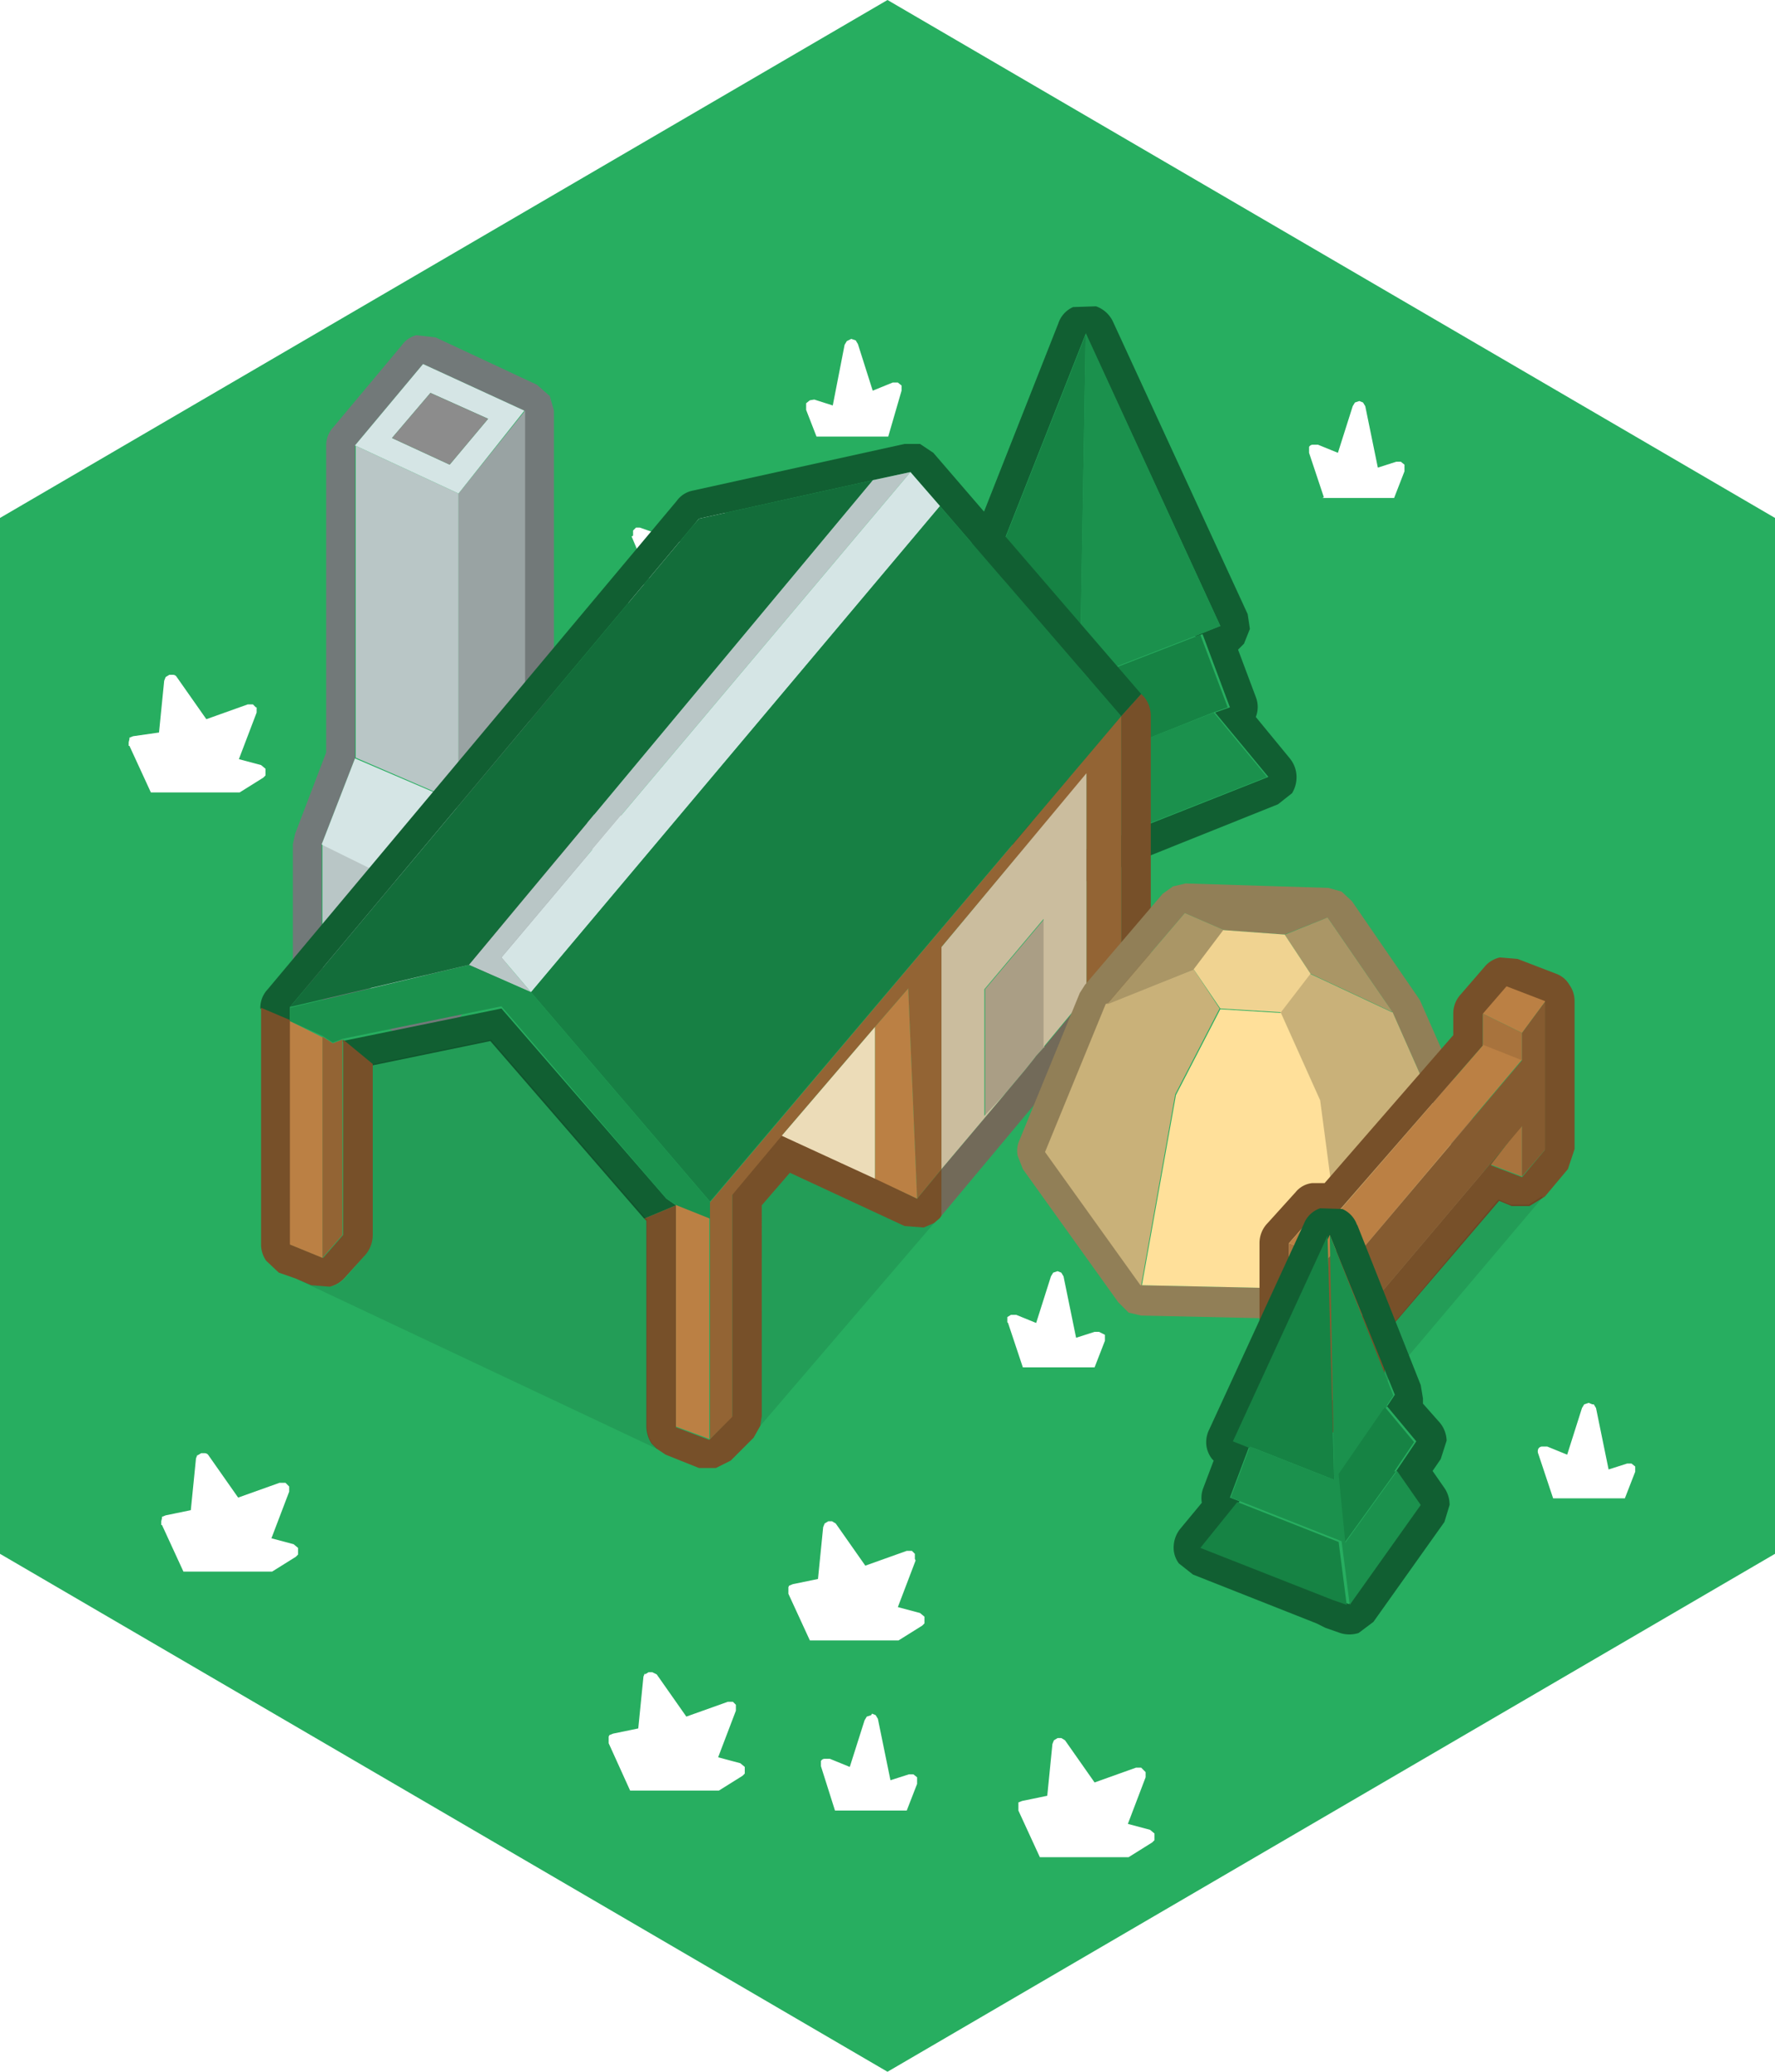 <svg xmlns="http://www.w3.org/2000/svg" xmlns:xlink="http://www.w3.org/1999/xlink" viewBox="0 0 120 140"><defs><style>.cls-1{fill:#27ae60;}.cls-2{fill:url(#linear-gradient);}.cls-3{fill:url(#linear-gradient-2);}.cls-4{fill:url(#linear-gradient-3);}.cls-5{fill:url(#linear-gradient-4);}.cls-6{fill:url(#linear-gradient-5);}.cls-7{fill:url(#linear-gradient-6);}.cls-8{fill:url(#linear-gradient-7);}.cls-9{fill:url(#linear-gradient-8);}.cls-10{fill:url(#linear-gradient-9);}.cls-11{fill:url(#linear-gradient-10);}.cls-12{fill:url(#linear-gradient-11);}.cls-13{fill:url(#linear-gradient-12);}.cls-14{fill:url(#linear-gradient-13);}.cls-15{fill:url(#linear-gradient-14);}.cls-16{fill:url(#linear-gradient-15);}.cls-17{fill:#115f32;}.cls-18{fill:#10773c;}.cls-19{fill:#168344;}.cls-20{fill:#1b914d;}.cls-21{fill:#727979;}.cls-22{fill:#b9c6c6;}.cls-23{fill:#99a3a3;}.cls-24{fill:#d5e5e5;}.cls-25{fill:#8c8c8c;}.cls-26{fill:#775029;}.cls-27{fill:#178044;}.cls-28{fill:#136d3a;}.cls-29{fill:#726a59;}.cls-30{fill:#aa9e85;}.cls-31{fill:#936434;}.cls-32{fill:#cbbd9e;}.cls-33{fill:#bb8044;}.cls-34{fill-opacity:0.1;}.cls-35{fill:#ecdcb8;}.cls-36{fill:#917f57;}.cls-37{fill:#c9b179;}.cls-38{fill:#aa9666;}.cls-39{fill:#f0d391;}.cls-40{fill:#ffe09a;}.cls-41{fill:#a8733d;}.cls-42{fill:#855b30;}</style><linearGradient id="linear-gradient" x1="-1989.2" y1="49.53" x2="-350.8" y2="49.53" gradientTransform="matrix(0, 0, 0, 0, 12.18, 43.93)" gradientUnits="userSpaceOnUse"><stop offset="0" stop-color="#27ae60"/><stop offset="1" stop-color="#30c26d"/></linearGradient><linearGradient id="linear-gradient-2" x1="-1989.2" y1="37.67" x2="-350.8" y2="37.67" gradientTransform="matrix(0, 0, 0, 0, 45.68, 31.94)" xlink:href="#linear-gradient"/><linearGradient id="linear-gradient-3" x1="-1989.2" y1="54.17" x2="-350.8" y2="54.17" gradientTransform="matrix(0, 0, 0, 0, 37.97, 49.49)" xlink:href="#linear-gradient"/><linearGradient id="linear-gradient-4" x1="-1989.2" y1="26.2" x2="-350.8" y2="26.2" gradientTransform="matrix(0, 0, 0, 0, 56.87, 21.54)" xlink:href="#linear-gradient"/><linearGradient id="linear-gradient-5" x1="-1989.2" y1="48.03" x2="-350.8" y2="48.03" gradientTransform="matrix(0, 0, 0, 0, 60.83, 42.43)" xlink:href="#linear-gradient"/><linearGradient id="linear-gradient-6" x1="-1989.2" y1="30.38" x2="-350.8" y2="30.38" gradientTransform="matrix(0, 0, 0, 0, 90.87, 25.69)" xlink:href="#linear-gradient"/><linearGradient id="linear-gradient-7" x1="-1989.2" y1="98.08" x2="-350.8" y2="98.08" gradientTransform="matrix(0, 0, 0, 0, 106.37, 93.39)" xlink:href="#linear-gradient"/><linearGradient id="linear-gradient-8" x1="-1989.2" y1="89.17" x2="-350.8" y2="89.17" gradientTransform="matrix(0, 0, 0, 0, 70.47, 84.49)" xlink:href="#linear-gradient"/><linearGradient id="linear-gradient-9" x1="-1989.2" y1="81.92" x2="-350.8" y2="81.92" gradientTransform="matrix(0, 0, 0, 0, 83.97, 77.24)" xlink:href="#linear-gradient"/><linearGradient id="linear-gradient-10" x1="-1989.2" y1="62.42" x2="-350.8" y2="62.42" gradientTransform="matrix(0, 0, 0, 0, 25.52, 57.74)" xlink:href="#linear-gradient"/><linearGradient id="linear-gradient-11" x1="-1989.2" y1="102.17" x2="-350.8" y2="102.17" gradientTransform="matrix(0, 0, 0, 0, 14.43, 96.58)" xlink:href="#linear-gradient"/><linearGradient id="linear-gradient-12" x1="-1989.2" y1="116.92" x2="-350.8" y2="116.92" gradientTransform="matrix(0, 0, 0, 0, 44.68, 111.33)" xlink:href="#linear-gradient"/><linearGradient id="linear-gradient-13" x1="-1989.2" y1="121.33" x2="-350.8" y2="121.33" gradientTransform="matrix(0, 0, 0, 0, 72.28, 115.73)" xlink:href="#linear-gradient"/><linearGradient id="linear-gradient-14" x1="-1989.2" y1="106.58" x2="-350.8" y2="106.58" gradientTransform="matrix(0, 0, 0, 0, 56.68, 100.98)" xlink:href="#linear-gradient"/><linearGradient id="linear-gradient-15" x1="-1989.2" y1="119.17" x2="-350.8" y2="119.17" gradientTransform="matrix(0, 0, 0, 0, 57.87, 114.49)" xlink:href="#linear-gradient"/></defs><title>Asset 129</title><g id="Layer_2" data-name="Layer 2"><g id="Layer_1-2" data-name="Layer 1"><path class="cls-1" d="M9,49.75l-.25.1,0,.1-.05.2v.25h.05l1.45,3.15h6l1.6-1,.15-.15,0-.15,0-.3-.3-.25-1.5-.4,1.2-3.15v-.35l-.05,0-.2-.2h-.35l-2.8,1-2-2.85a.3.3,0,0,0-.25-.15l-.25,0-.25.15-.1.25-.35,3.5L9,49.75M42.7,36.25,44,39.35l-1.55.45-.25.2-.1.35.1.1.1.15,1.6,1.1h6l1.45-3.15.05,0,0-.25-.1-.15,0-.1L51,37.85l-1.65-.3-.4-3.5-.1-.25-.25-.15h-.25l-.25.15-2,2.85-2.85-1H43l-.2.2,0,0v.35M38.7,51l-.15.25-1,3.15-1.35-.55h-.35a.3.3,0,0,0-.25.15v0l-.05.35,1,3.05h4.85l.7-1.8V55.2L41.8,55h-.3l-1.25.4-.85-4.15L39.25,51,39,50.9l-.3.1M58,23.25,57.85,23l-.3-.1-.3.15-.15.25-.8,4.1L55.05,27l-.3.05-.25.2v.45l.7,1.8h4.85l.9-3.1v-.35l-.25-.2h-.35L59,26.4l-1-3.15M59.3,47.9l-1.7.35-.25.1-.05.1,0,.2v.25h0l1.45,3.15h6l1.6-1,.15-.15,0-.15,0-.3-.3-.25-1.5-.4,1.2-3.15v-.35l-.05,0-.2-.2H65.3l-2.8,1-2-2.85a.3.3,0,0,0-.25-.15L60,44l-.25.15-.1.25-.35,3.5M89.4,33.65h4.85l.7-1.8V31.4l-.25-.2h-.3l-1.25.4-.85-4.15-.15-.25-.25-.1-.3.1-.15.25-1,3.15-1.35-.55h-.35a.3.3,0,0,0-.25.15v.05l0,.35,1,3M60,0l60,35v70L60,140,0,105V35L60,0m47.65,94.9-.25-.1-.3.1-.15.25-1,3.15-1.35-.55h-.35a.3.3,0,0,0-.25.15v0a.42.42,0,0,0,0,.35l1,3h4.85l.7-1.8V99.1l-.25-.2h-.3l-1.25.4-.85-4.15-.15-.25m-39.6-5.5,1,3h4.85l.7-1.8V90.2L74.3,90H74l-1.25.4-.85-4.15L71.75,86l-.25-.1-.3.1-.15.25-1,3.15-1.35-.55h-.35L68.1,89v0l0,.35M85,78.65l-.3.1-.15.25-1,3.15L82.2,81.6h-.35l-.25.15v0a.42.42,0,0,0,0,.35l1,3h4.85l.7-1.8V83l-.25-.2h-.3l-1.25.4L85.4,79l-.15-.25-.25-.1M29.6,63.5v0l-.25-.2h-.3l-1.25.4L27,59.5l-.15-.25-.25-.1-.3.1-.15.25-1,3.15-1.35-.55H23.4a.3.3,0,0,0-.25.15v0a.42.42,0,0,0,0,.35l.95,3.05H28.9l.7-1.8v-.4M13.35,98.3l-.1.25-.35,3.5-1.7.35-.25.1,0,.1-.05.2v.25h.05l1.45,3.15h6l1.6-1,.15-.15,0-.15,0-.3-.3-.25-1.5-.4,1.2-3.15v-.35l-.05-.05-.2-.2H18.9l-2.8,1-2-2.85a.3.3,0,0,0-.25-.15l-.25,0-.25.15M43.6,113.05l-.1.25-.35,3.5-1.7.35-.25.1-.05.1,0,.2v.25h0L42.6,121h6l1.6-1,.15-.15,0-.15,0-.3-.3-.25-1.5-.4,1.2-3.15v-.35l0-.05-.2-.2h-.35l-2.8,1-2-2.85L44.1,113l-.25,0-.25.15m33.75,6.5,0,0-.2-.2h-.35l-2.8,1-2-2.85-.25-.15-.25,0-.25.15-.1.25-.35,3.5-1.7.35-.25.1,0,.1,0,.2v.25h0l1.45,3.15h6l1.6-1,.15-.15,0-.15,0-.3-.3-.25-1.5-.4,1.2-3.15v-.35m-15.6-14.4v-.35l0,0-.2-.2h-.35l-2.8,1-2-2.85-.25-.15-.25,0-.25.15-.1.25-.35,3.5-1.7.35-.25.1-.05.1,0,.2v.25h0l1.45,3.15h6l1.6-1,.15-.15,0-.15,0-.3-.3-.25-1.5-.4,1.2-3.15M58.9,115.9l-.3.1-.15.25-1,3.15-1.35-.55h-.35a.3.3,0,0,0-.25.15v0l0,.35.95,3h4.85l.7-1.8v-.45l-.25-.2h-.3l-1.25.4-.85-4.15-.15-.25-.25-.1"/><path class="cls-2" d="M9,49.75l1.7-.35L11,45.9l.1-.25.25-.15.25,0a.3.3,0,0,1,.25.15l2,2.85,2.8-1H17l.2.2.05,0v.35l-1.2,3.15,1.5.4.3.25,0,.3,0,.15-.15.15-1.6,1h-6L8.65,50.4H8.6v-.25l.05-.2,0-.1.25-.1"/><path class="cls-3" d="M42.7,36.25V35.9l0,0,.2-.2h.35l2.85,1,2-2.85.25-.15h.25l.25.15.1.25.4,3.5,1.65.3.25.15,0,.1.1.15,0,.25-.05,0L49.85,41.7h-6l-1.6-1.1-.1-.15-.1-.1.1-.35.25-.2L44,39.35l-1.25-3.1"/><path class="cls-4" d="M38.7,51l.3-.1.25.1.15.25.85,4.15L41.5,55h.3l.25.2v.45l-.7,1.8H36.5l-1-3.05.05-.35v0a.3.3,0,0,1,.25-.15h.35l1.35.55,1-3.15L38.7,51"/><path class="cls-5" d="M58,23.25l1,3.15,1.4-.55h.35l.25.2v.35l-.9,3.1H55.2l-.7-1.8v-.45l.25-.2.3-.05,1.25.4.8-4.1.15-.25.3-.15.3.1.15.25"/><path class="cls-6" d="M59.3,47.9l.35-3.5.1-.25L60,44l.25,0a.3.3,0,0,1,.25.15l2,2.85,2.8-1h.35l.2.2.05,0v.35l-1.2,3.15,1.5.4.3.25,0,.3,0,.15-.15.15-1.6,1h-6L57.3,48.9h0v-.25l0-.2.05-.1.25-.1,1.7-.35"/><path class="cls-7" d="M89.4,33.65l-1-3,0-.35V30.2a.3.3,0,0,1,.25-.15h.35l1.35.55,1-3.15.15-.25.3-.1.25.1.15.25.85,4.15,1.25-.4h.3l.25.2v.45l-.7,1.8H89.4"/><path class="cls-8" d="M107.65,94.9l.15.25.85,4.15,1.25-.4h.3l.25.2v.45l-.7,1.8H104.9l-1-3a.42.42,0,0,1,0-.35v0a.3.3,0,0,1,.25-.15h.35l1.35.55,1-3.15.15-.25.3-.1.25.1"/><path class="cls-9" d="M68.05,89.4l0-.35v0l.25-.15h.35l1.35.55,1-3.15L71.2,86l.3-.1.25.1.15.25.85,4.15L74,90h.3l.25.2v.45l-.7,1.8H69l-1-3"/><path class="cls-10" d="M85,78.65l.25.1.15.25.85,4.15,1.25-.4h.3l.25.2v.45l-.7,1.8H82.5l-1-3a.42.42,0,0,1,0-.35v0l.25-.15h.35l1.35.55,1-3.15.15-.25.3-.1"/><path class="cls-11" d="M29.6,63.5v.4l-.7,1.8H24.05l-.95-3.05a.42.42,0,0,1,0-.35v0a.3.3,0,0,1,.25-.15h.35l1.35.55,1-3.15.15-.25.3-.1.25.1.15.25.85,4.15,1.25-.4h.3l.25.2v0"/><path class="cls-12" d="M13.35,98.3l.25-.15.25,0a.3.3,0,0,1,.25.15l2,2.85,2.8-1h.35l.2.2.05.05v.35l-1.2,3.15,1.5.4.3.25,0,.3,0,.15-.15.15-1.6,1h-6l-1.45-3.15h-.05v-.25l.05-.2,0-.1.25-.1,1.7-.35.35-3.5.1-.25"/><path class="cls-13" d="M43.6,113.05l.25-.15.25,0,.25.15,2,2.85,2.8-1h.35l.2.2,0,.05v.35l-1.2,3.15,1.5.4.3.25,0,.3,0,.15-.15.15-1.6,1h-6l-1.45-3.15h0v-.25l0-.2.05-.1.25-.1,1.7-.35.35-3.5.1-.25"/><path class="cls-14" d="M77.35,119.55v.35l-1.2,3.15,1.5.4.3.25,0,.3,0,.15-.15.15-1.6,1h-6l-1.45-3.15h0V122l0-.2,0-.1.25-.1,1.7-.35.35-3.5.1-.25.25-.15.25,0,.25.15,2,2.85,2.8-1h.35l.2.2,0,0"/><path class="cls-15" d="M61.75,105.15l-1.2,3.15,1.5.4.3.25,0,.3,0,.15-.15.15-1.6,1h-6l-1.45-3.15h0v-.25l0-.2.05-.1.25-.1,1.7-.35.35-3.5.1-.25.25-.15.25,0,.25.15,2,2.85,2.8-1h.35l.2.2,0,0v.35"/><path class="cls-16" d="M58.9,115.9l.25.1.15.25.85,4.15,1.25-.4h.3l.25.2v.45l-.7,1.8H56.4l-.95-3,0-.35v0a.3.3,0,0,1,.25-.15h.35l1.35.55,1-3.15.15-.25.3-.1"/><path class="cls-17" d="M80.75,43l1.75-.7L73.4,22.55,67.3,38l.75,1,.25.3h0l-.2-.3-3,3.4,2,2.75-2.3,3.3,6.8,9.6,1.5-.55,0,0,12.65-5-3.6-4.35,1-.35-1.85-4.95-.4.15M74.1,20.7a2,2,0,0,1,1.15,1.05l9.1,19.75.15,1-.4,1-.4.4,1.2,3.2a1.85,1.85,0,0,1,0,1.35l2.3,2.8a2,2,0,0,1,.45,1.15,2.07,2.07,0,0,1-.3,1.2l-.95.75L72.3,60l-1.3.1-1-.8-6.8-9.6a1.77,1.77,0,0,1-.4-1.15,2,2,0,0,1,.35-1.15l1.5-2.15-1.1-1.6a1.73,1.73,0,0,1-.4-1.25,1.92,1.92,0,0,1,.5-1.2L65.55,39l-.2-.7a1.54,1.54,0,0,1,.1-1l6.1-15.45a1.82,1.82,0,0,1,1-1.1l1.5-.05"/><path class="cls-18" d="M68.3,39.35l4.35,6.15v0L72,52.1l-5-6.9-2-2.75,3-3.4.2.3h0"/><path class="cls-19" d="M68.3,39.35l-.25-.3-.75-1,6.1-15.45L73,46.05l7.75-3,.4-.15L83,47.8l-1,.35L72.35,52l-.8,6.15-6.8-9.6,2.3-3.3,5,6.9.65-6.55v0L68.3,39.35"/><path class="cls-20" d="M71.55,58.1l.8-6.15,9.7-3.8,3.6,4.35L73,57.5l0,0-1.5.55M80.75,43l-7.75,3,.4-23.5L82.5,42.3l-1.75.7"/><path class="cls-21" d="M37.15,26.7l.3,1.05V47.2l1,.4.9.75a1.89,1.89,0,0,1,.35,1.1v8.6a1.89,1.89,0,0,1-.5,1.3l-9,10.4-1.05.65L28,70.3l-7-3.1a2.15,2.15,0,0,1-1.2-1.85v-8.3l.15-.7,2.1-5.5V30.1a1.82,1.82,0,0,1,.5-1.25l4.6-5.5a1.75,1.75,0,0,1,1-.7l1.3.15L36.3,26l.85.75M24,30.1V51.25l-2.25,5.8v8.3l7,3.1,9-10.4v-8.6l-2.3-.9V27.75L28.6,24.6,24,30.1"/><path class="cls-22" d="M24,30.1l7,3.25V54.2l-6.95-3V30.1m4.75,38.35-7-3.1v-8.3l7,3.45v8"/><path class="cls-23" d="M28.75,68.45v-8L31,54.2V33.35l4.5-5.6v20.8l2.3.9v8.6l-9,10.4"/><path class="cls-24" d="M24,30.1l4.6-5.5,6.85,3.15L31,33.35,24,30.1M21.75,57.05,24,51.25l7,3-2.2,6.3-7-3.45M30.4,31.4,33,28.3,29.1,26.55,26.5,29.6l3.9,1.8"/><path class="cls-25" d="M30.4,31.4l-3.9-1.8,2.6-3.05L33,28.3,30.4,31.4"/><path class="cls-17" d="M17.6,68.1v0a1.82,1.82,0,0,1,.5-1.25l27.65-33a1.75,1.75,0,0,1,1.1-.7L61.15,30,62.2,30l.9.6L77.15,46.9,75.8,48.4,63.55,34.2l-2-2.3L59,32.45l-11.75,2.6-27.65,33V69l-2-.85M45.7,81.45l-2.15.9v0l-10.4-12-8,1.65-2-1.65,10.75-2.2L45.05,81l.65.45"/><path class="cls-22" d="M59,32.45l2.55-.55L33.9,64.7l2,2.35L31.7,65.2,59,32.45"/><path class="cls-24" d="M61.55,31.9l2,2.3L35.9,67.05l-2-2.35L61.55,31.9"/><path class="cls-26" d="M77.15,46.9l.2.2a2,2,0,0,1,.45,1.3V64.5l-.45,1.3-3.9,4.6V67.3l2.35-2.8V48.4l1.35-1.5M63.65,82.15l-.1.15-.4.35-.7.3-1.3-.1-7.75-3.6-1.9,2.2V95.7l-.1.65-.45.8L49.4,98.7l-1,.5-1.15,0L45,98.3l-.6-.4-.35-.35a2.15,2.15,0,0,1-.35-1.15V82.5l-.15-.15,2.15-.9v15l2.25.85L49.5,95.7v-15l3.35-4,6.3,2.9L62,81l1.65-2v3.15M20,86.4,18.85,86,18,85.2a1.89,1.89,0,0,1-.35-1.1v-16l2,.85V84.1l2.2.9,1.35-1.55V70.25l2,1.65V83.45a2.07,2.07,0,0,1-.5,1.35L23.3,86.35a2,2,0,0,1-1,.6l-1.25-.1L20,86.4"/><path class="cls-27" d="M63.55,34.2,75.8,48.4,48,81.2,35.9,67.05,63.55,34.2"/><path class="cls-28" d="M19.6,68.05l27.65-33L59,32.45,31.7,65.2,19.6,68.05"/><path class="cls-29" d="M73.45,70.4,72.3,71.8l-.25.35-.4.45-.2.25-.65.75-1.3,1.55-5.85,7V79L68,73.85,69.3,72.3l.6-.75.15-.2.5-.55,2.9-3.5v3.1"/><path class="cls-30" d="M70.55,70.8l-.5.55-.15.2-.6.75L68,73.85,66.6,75.4V66.85l4-4.75v8.7"/><path class="cls-31" d="M75.8,48.4V64.5l-2.35,2.8v-15L63.65,64V79L62,81l-.6-14.2-2.25,2.6-6.3,7.35-3.35,4v15L48,97.25v-16L75.8,48.4m-54,21.65.7.45.65-.25v13.2L21.8,85v-15"/><path class="cls-32" d="M70.55,70.8V62.1l-4,4.75V75.4L68,73.85,63.65,79V64l9.8-11.75v15l-2.9,3.5"/><path class="cls-33" d="M62,81l-2.85-1.35V69.4l2.25-2.6L62,81M48,97.25,45.7,96.4v-15l2.25.9v14.9M21.8,70.05V85l-2.2-.9V69l2.2,1.1"/><path class="cls-34" d="M63.15,82.65,51.4,96.35l.1-.65V81.45l1.9-2.2,7.75,3.6,1.3.1.7-.3M44.4,97.9,20,86.4l1.1.45,1.25.1a2,2,0,0,0,1-.6l1.35-1.55a2.07,2.07,0,0,0,.5-1.35V71.9l8-1.65,10.4,12v0l.15.15V96.4a2.15,2.15,0,0,0,.35,1.15l.35.35"/><path class="cls-35" d="M59.15,79.65l-6.3-2.9,6.3-7.35V79.65"/><path class="cls-20" d="M19.6,69v-.9L31.7,65.2l4.2,1.85L48,81.2v1.15l-2.25-.9L45.05,81l-11.15-13-10.75,2.2-.65.25-.7-.45L19.6,69"/><path class="cls-36" d="M90.9,87.15l7.65-8.8-4.4-9.95L89.75,62l-2.9,1.15-4.1-.3L80.1,61.7l-5.25,6.15-4.1,10,6.45,9,13.7.3m.5-26.25,4.4,6.4.2.3,4.4,10,.15,1.1-.5,1-7.65,8.8-.7.55-.85.15-13.7-.3-.85-.2L75.6,88l-6.45-9-.35-.9a1.67,1.67,0,0,1,.1-1l4.1-10,.35-.55L78.6,60.4l.7-.5.85-.2,9.65.3.9.25.7.65"/><path class="cls-37" d="M94.15,68.4l4.4,9.95-7.65,8.8L89.2,74.3l-2.65-5.9,2-2.6,5.55,2.6m-17,18.45-6.45-9,4.1-10L80.7,65.5l1.75,2.65-3,5.8-2.3,12.9"/><path class="cls-38" d="M74.85,67.85,80.1,61.7l2.65,1.15-2,2.65-5.85,2.35m12-4.7L89.75,62l4.4,6.4L88.6,65.8l-1.75-2.65"/><path class="cls-39" d="M86.85,63.15,88.6,65.8l-2,2.6-4.1-.25L80.7,65.5l2-2.65,4.1.3"/><path class="cls-40" d="M90.9,87.15l-13.7-.3L79.5,74l3-5.8,4.1.25,2.65,5.9,1.7,12.85"/><path class="cls-26" d="M93.35,93.9l-.25.3-1.8,2a2.24,2.24,0,0,1-1.1.6L89,96.7,86.3,95.4l-.85-.75a2,2,0,0,1-.3-1.05V84a1.93,1.93,0,0,1,.55-1.35l1.9-2.1a1.67,1.67,0,0,1,1.1-.6h.85l8.7-10V68.5a1.89,1.89,0,0,1,.5-1.3l1.6-1.85a1.87,1.87,0,0,1,1.05-.65l1.2.1,2.6,1a1.72,1.72,0,0,1,.9.75,1.89,1.89,0,0,1,.35,1.1v10L106,79l-1.55,1.85-.15.1-.9.55-1.2,0-.85-.35L93.6,90.2v2.65l-.25,1.05m11.1-26.2-2.6-1-1.6,1.85v2.1L90.05,82.35l-1-.5L87.15,84V93.6l2.65,1.3,1.8-2.05v-3.4l10.75-12.7-1.55,2,2.1.8,1.55-1.85v-10"/><path class="cls-33" d="M104.45,67.7l-1.55,2.1-2.65-1.3,1.6-1.85,2.6,1m-4.2,2.9,2.65,1.05L91.6,85V83.15L89.8,85l-2.65-1,1.9-2.1,1,.5,10.2-11.75"/><path class="cls-41" d="M100.25,70.6V68.5l2.65,1.3v1.85l-2.65-1.05m2.65,8.9-2.1-.8,1.55-2,.55-.65v3.4M89.8,94.9l-2.65-1.3V84l2.65,1v9.9"/><path class="cls-42" d="M89.8,94.9V85l1.8-1.85V85l11.3-13.35V69.8l1.55-2.1v10L102.9,79.5V76.1l-.55.65L91.6,89.45v3.4L89.8,94.9"/><path class="cls-34" d="M104.3,80.9l-11,13,.25-1.05V90.2l7.75-9.15.85.35,1.2,0,.9-.55"/><path class="cls-17" d="M91.75,82.75l4.3,10.85.15.9,0,.35,1.15,1.3a2,2,0,0,1,.45,1.2L97.4,98.6l-.55.8.8,1.15A2,2,0,0,1,98,101.7l-.35,1.15-4.8,6.75-1,.75a2.05,2.05,0,0,1-1.25,0l-1-.35-.6-.3-8.35-3.3-.95-.75a1.77,1.77,0,0,1-.35-1.2,2,2,0,0,1,.45-1.15l1.45-1.75a1.87,1.87,0,0,1,.1-1l.7-1.85-.1-.1a1.84,1.84,0,0,1-.4-1,1.91,1.91,0,0,1,.2-1l6.4-13.9a1.81,1.81,0,0,1,1.1-1.05l1.5.05a1.82,1.82,0,0,1,1,1.1M94.4,99.4l1.35-2-2-2.4-.15.2h0l.2-.2.5-.75L89.9,83.45l-6.4,13.9,1.25.5-.3-.1-1.3,3.45.65.25-2.5,3.1,8.9,3.5,0,0,1,.35L96,101.7l-1.6-2.3"/><path class="cls-19" d="M94.4,99.4l-3.5,4.85-.45-4.6V99.6l3-4.35h0l.15-.2,2,2.4-1.35,2m-3.2,9-1-.35,0,0-8.9-3.5,2.5-3.1,6.85,2.7.55,4.3m-6.45-10.6-1.25-.5,6.4-13.9L90.2,100l-5.45-2.15"/><path class="cls-20" d="M84.75,97.85,90.2,100l-.3-16.55L94.2,94.3l-.5.75-.2.2-3,4.35v.05l.45,4.6,3.5-4.85,1.6,2.3-4.8,6.75-.55-4.3-6.85-2.7-.65-.25,1.3-3.45.3.1"/></g></g></svg>